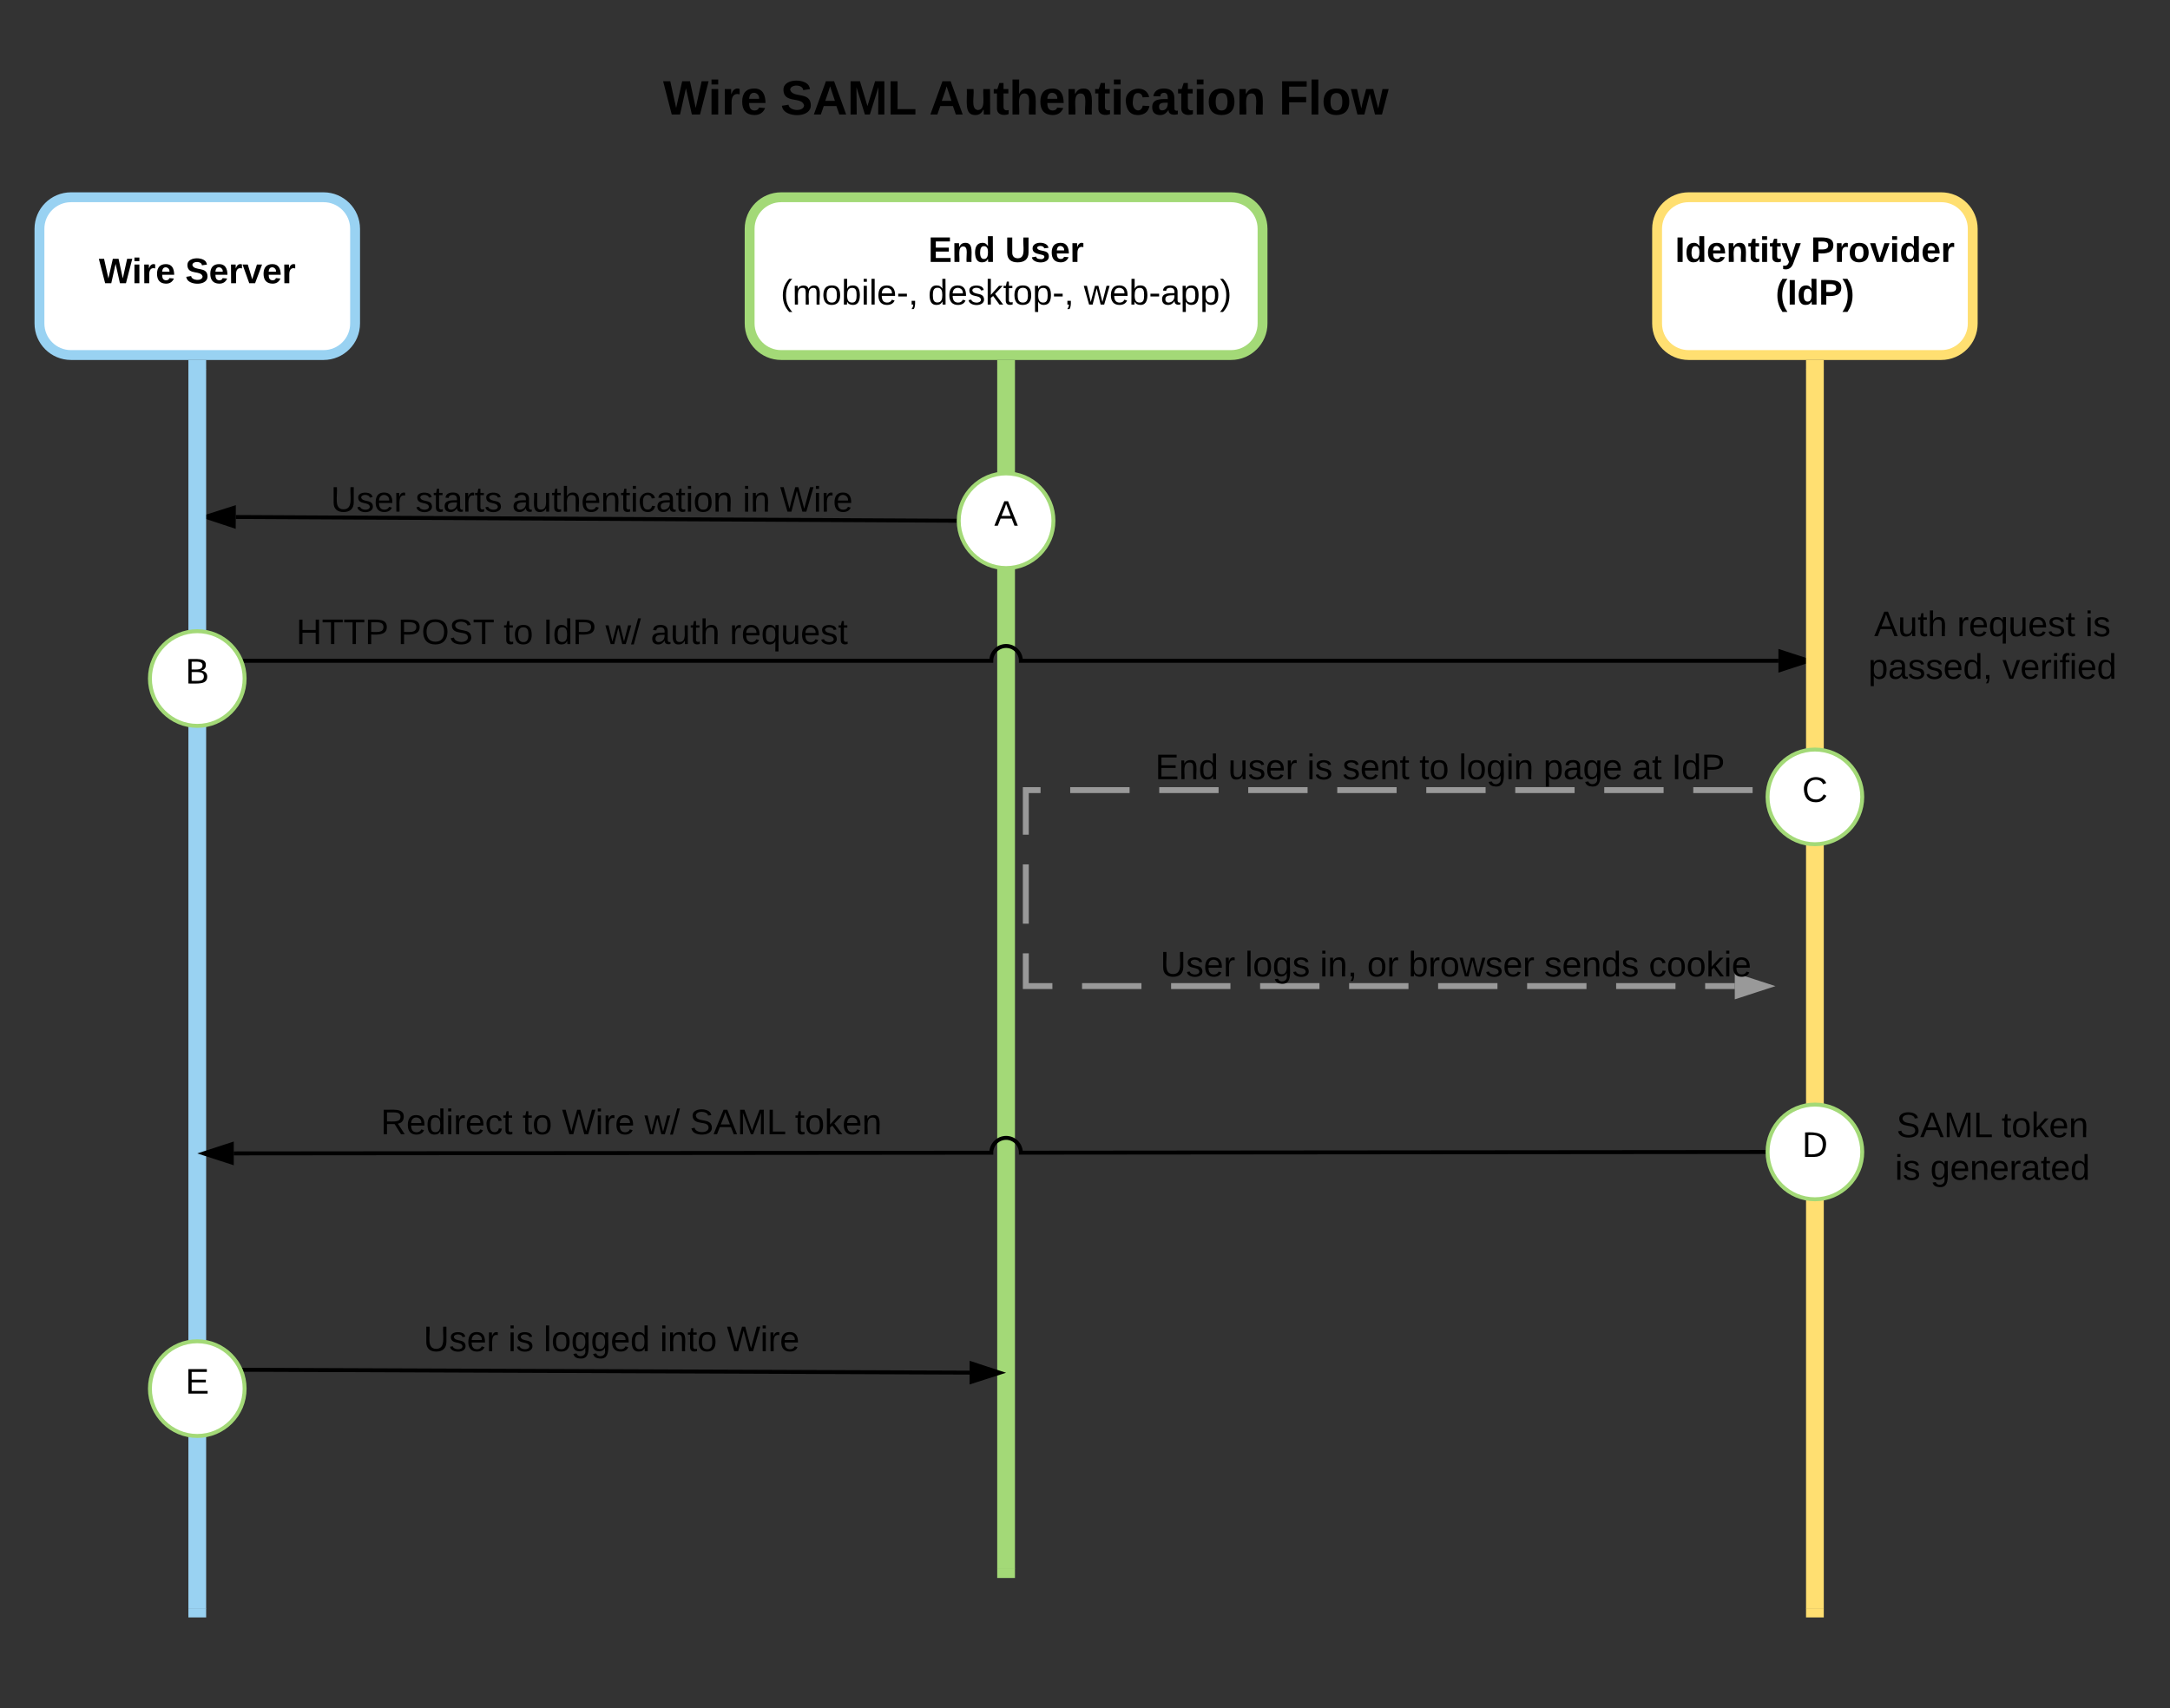 <svg xmlns="http://www.w3.org/2000/svg" xmlns:xlink="http://www.w3.org/1999/xlink" xmlns:lucid="lucid" width="1100" height="866"><rect width="100%" height="100%" fill="#333333" stroke="none"/><g transform="translate(-60 -20)" lucid:page-tab-id="0_0"><path d="M570 207v608.5" stroke="#a3d977" stroke-width="9" fill="none"/><path d="M574.5 207.12h-9v-4.62h9z" fill="#a3d977"/><path d="M570 815.38V820" stroke="#a3d977" stroke-width="9" fill="none"/><path d="M96 120c-8.84 0-16 7.16-16 16v48c0 8.84 7.16 16 16 16h128c8.84 0 16-7.16 16-16v-48c0-8.84-7.16-16-16-16z" stroke="#99d2f2" stroke-width="5" fill="#fff"/><use xlink:href="#a" transform="matrix(1,0,0,1,88,128) translate(22.1 35.6)"/><use xlink:href="#b" transform="matrix(1,0,0,1,88,128) translate(65.9 35.6)"/><path d="M456 120c-8.84 0-16 7.16-16 16v48c0 8.84 7.16 16 16 16h228c8.84 0 16-7.16 16-16v-48c0-8.84-7.16-16-16-16z" stroke="#a3d977" stroke-width="5" fill="#fff"/><use xlink:href="#c" transform="matrix(1,0,0,1,448,128) translate(82.575 24.8)"/><use xlink:href="#d" transform="matrix(1,0,0,1,448,128) translate(121.475 24.8)"/><use xlink:href="#e" transform="matrix(1,0,0,1,448,128) translate(7.725 46.4)"/><use xlink:href="#f" transform="matrix(1,0,0,1,448,128) translate(82.475 46.4)"/><use xlink:href="#g" transform="matrix(1,0,0,1,448,128) translate(161.425 46.4)"/><path d="M916 120c-8.84 0-16 7.16-16 16v48c0 8.84 7.16 16 16 16h128c8.84 0 16-7.16 16-16v-48c0-8.84-7.16-16-16-16z" stroke="#ffdf71" stroke-width="5" fill="#fff"/><use xlink:href="#h" transform="matrix(1,0,0,1,908,128) translate(1.15 24.8)"/><use xlink:href="#i" transform="matrix(1,0,0,1,908,128) translate(69.95 24.8)"/><use xlink:href="#j" transform="matrix(1,0,0,1,908,128) translate(52.075 46.4)"/><path d="M544 284l-364.5-1.9" stroke="#000" stroke-width="2" fill="none"/><path d="M545.1 283l-.1.98.05 1.02h-1.08v-2z"/><path d="M164.24 282.02l14.3-4.56-.06 9.27z" stroke="#000" stroke-width="2"/><path d="M137.76 355H562.5c0-4.14 3.36-7.5 7.5-7.5 4.14 0 7.5 3.36 7.5 7.5h384" stroke="#000" stroke-width="2" fill="none"/><path d="M137.8 356h-1.36l.65-2h.7z"/><path d="M976.76 355l-14.26 4.64v-9.28z" stroke="#000" stroke-width="2"/><path d="M594 284c0 13.25-10.75 24-24 24s-24-10.75-24-24 10.75-24 24-24 24 10.75 24 24z" stroke="#a3d977" stroke-width="2" fill="#fff"/><use xlink:href="#k" transform="matrix(1,0,0,1,551,265) translate(13 21.525)"/><path d="M980 207v628.5" stroke="#ffdf71" stroke-width="9" fill="none"/><path d="M984.5 207.12h-9v-4.62h9z" fill="#ffdf71"/><path d="M980 835.38V840" stroke="#ffdf71" stroke-width="9" fill="none"/><path d="M160 207v140.5c-4.14 0-7.5 3.36-7.5 7.5 0 4.14 3.36 7.5 7.5 7.5v473" stroke="#99d2f2" stroke-width="9" fill="none"/><path d="M164.5 207.12h-9v-4.62h9z" fill="#99d2f2"/><path d="M160 835.38V840" stroke="#99d2f2" stroke-width="9" fill="none"/><path d="M184 364c0 13.25-10.75 24-24 24s-24-10.75-24-24 10.75-24 24-24 24 10.75 24 24z" stroke="#a3d977" stroke-width="2" fill="#fff"/><use xlink:href="#l" transform="matrix(1,0,0,1,141,345) translate(13 21.525)"/><path d="M978.5 420.57H580v99.37h359.38" fill="none"/><path d="M978.5 420.57h-15.04m-15.04 0h-30.08m-15.04 0h-30.08m-15.04 0H828.1m-15.03 0H783m-15.05 0h-30.08m-15.04 0h-30.08m-15.04 0h-30.07m-15.04 0h-30.1m-15.03 0H580v22.6m0 15.05v30.07m0 15.03v16.6h13.47m15.04 0h30.1m15.03 0h30.08m15.05 0h30.08m15.04 0h30.08m15.03 0h30.08m15.04 0h30.08m15.04 0h30.08m15.04 0h15.04M978.46 420.57H980" stroke="#999" stroke-width="3" fill="none"/><path d="M955.15 519.94l-14.27 4.64v-9.27z" stroke="#999" stroke-width="3" fill="#999"/><path d="M999 604h-11.5c0-4.13-3.36-7.5-7.5-7.48-4.15 0-7.5 3.36-7.5 7.5l-395 .36c0-4.14-3.36-7.5-7.5-7.5-4.15.02-7.5 3.38-7.5 7.52l-384 .35" stroke="#000" stroke-width="2" fill="none"/><path d="M1000 605h-1.02v-2h1.02z"/><path d="M163.24 604.76l14.26-4.65v9.28z" stroke="#000" stroke-width="2"/><path d="M1004 424c0 13.25-10.75 24-24 24s-24-10.75-24-24 10.75-24 24-24 24 10.75 24 24z" stroke="#a3d977" stroke-width="2" fill="#fff"/><use xlink:href="#m" transform="matrix(1,0,0,1,961,405) translate(12.525 21.525)"/><path d="M1004 604c0 13.25-10.75 24-24 24s-24-10.75-24-24 10.75-24 24-24 24 10.75 24 24z" stroke="#a3d977" stroke-width="2" fill="#fff"/><use xlink:href="#n" transform="matrix(1,0,0,1,961,585) translate(12.525 21.525)"/><path d="M161 714.36l390.5 1.53M161.03 714.36H160" stroke="#000" stroke-width="2" fill="none"/><path d="M566.76 715.95l-14.28 4.58.04-9.27z" stroke="#000" stroke-width="2"/><path d="M184 724c0 13.25-10.75 24-24 24s-24-10.75-24-24 10.75-24 24-24 24 10.75 24 24z" stroke="#a3d977" stroke-width="2" fill="#fff"/><use xlink:href="#o" transform="matrix(1,0,0,1,141,705) translate(13 21.525)"/><path d="M220 260h280v20H220z" stroke="#000" stroke-opacity="0" stroke-width="2" fill="#fff" fill-opacity="0"/><use xlink:href="#p" transform="matrix(1,0,0,1,225,265) translate(2.725 14.4)"/><use xlink:href="#q" transform="matrix(1,0,0,1,225,265) translate(45.625 14.4)"/><use xlink:href="#r" transform="matrix(1,0,0,1,225,265) translate(94.575 14.4)"/><use xlink:href="#s" transform="matrix(1,0,0,1,225,265) translate(211.475 14.4)"/><use xlink:href="#t" transform="matrix(1,0,0,1,225,265) translate(230.425 14.4)"/><path d="M200 320h300v48H200z" stroke="#000" stroke-opacity="0" stroke-width="2" fill="#fff" fill-opacity="0"/><use xlink:href="#u" transform="matrix(1,0,0,1,205,325) translate(5.175 21.525)"/><use xlink:href="#v" transform="matrix(1,0,0,1,205,325) translate(56.675 21.525)"/><use xlink:href="#w" transform="matrix(1,0,0,1,205,325) translate(110.275 21.525)"/><use xlink:href="#x" transform="matrix(1,0,0,1,205,325) translate(130.275 21.525)"/><use xlink:href="#y" transform="matrix(1,0,0,1,205,325) translate(161.925 21.525)"/><use xlink:href="#z" transform="matrix(1,0,0,1,205,325) translate(184.875 21.525)"/><use xlink:href="#A" transform="matrix(1,0,0,1,205,325) translate(224.875 21.525)"/><path d="M1000 320h140v60h-140z" stroke="#000" stroke-opacity="0" stroke-width="2" fill="#fff" fill-opacity="0"/><g><use xlink:href="#B" transform="matrix(1,0,0,1,1005,325) translate(5.05 17.525)"/><use xlink:href="#C" transform="matrix(1,0,0,1,1005,325) translate(47.05 17.525)"/><use xlink:href="#D" transform="matrix(1,0,0,1,1005,325) translate(112 17.525)"/><use xlink:href="#E" transform="matrix(1,0,0,1,1005,325) translate(2.075 39.125)"/><use xlink:href="#F" transform="matrix(1,0,0,1,1005,325) translate(70.075 39.125)"/></g><path d="M640 380h300v60H640z" stroke="#000" stroke-opacity="0" stroke-width="2" fill="#fff" fill-opacity="0"/><g><use xlink:href="#G" transform="matrix(1,0,0,1,645,385) translate(0.6 30.025)"/><use xlink:href="#H" transform="matrix(1,0,0,1,645,385) translate(37.6 30.025)"/><use xlink:href="#I" transform="matrix(1,0,0,1,645,385) translate(77.55 30.025)"/><use xlink:href="#J" transform="matrix(1,0,0,1,645,385) translate(95.5 30.025)"/><use xlink:href="#w" transform="matrix(1,0,0,1,645,385) translate(134.5 30.025)"/><use xlink:href="#K" transform="matrix(1,0,0,1,645,385) translate(154.5 30.025)"/><use xlink:href="#L" transform="matrix(1,0,0,1,645,385) translate(197.4 30.025)"/><use xlink:href="#M" transform="matrix(1,0,0,1,645,385) translate(242.4 30.025)"/><use xlink:href="#N" transform="matrix(1,0,0,1,645,385) translate(262.4 30.025)"/></g><path d="M640 480h316v60H640z" stroke="#000" stroke-opacity="0" stroke-width="2" fill="#fff" fill-opacity="0"/><g><use xlink:href="#p" transform="matrix(1,0,0,1,645,485) translate(3.225 30.025)"/><use xlink:href="#O" transform="matrix(1,0,0,1,645,485) translate(46.125 30.025)"/><use xlink:href="#P" transform="matrix(1,0,0,1,645,485) translate(84.075 30.025)"/><use xlink:href="#Q" transform="matrix(1,0,0,1,645,485) translate(108.025 30.025)"/><use xlink:href="#R" transform="matrix(1,0,0,1,645,485) translate(128.975 30.025)"/><use xlink:href="#S" transform="matrix(1,0,0,1,645,485) translate(197.825 30.025)"/><use xlink:href="#T" transform="matrix(1,0,0,1,645,485) translate(250.825 30.025)"/></g><path d="M1000 574h140v60h-140z" stroke="#000" stroke-opacity="0" stroke-width="2" fill="#fff" fill-opacity="0"/><g><use xlink:href="#U" transform="matrix(1,0,0,1,1005,579) translate(16.35 17.525)"/><use xlink:href="#V" transform="matrix(1,0,0,1,1005,579) translate(69.65 17.525)"/><use xlink:href="#W" transform="matrix(1,0,0,1,1005,579) translate(15.55 39.125)"/><use xlink:href="#X" transform="matrix(1,0,0,1,1005,579) translate(33.5 39.125)"/></g><path d="M240 560h280v60H240z" stroke="#000" stroke-opacity="0" stroke-width="2" fill="#fff" fill-opacity="0"/><g><use xlink:href="#Y" transform="matrix(1,0,0,1,245,565) translate(8.025 30.025)"/><use xlink:href="#w" transform="matrix(1,0,0,1,245,565) translate(79.875 30.025)"/><use xlink:href="#Z" transform="matrix(1,0,0,1,245,565) translate(99.875 30.025)"/><use xlink:href="#y" transform="matrix(1,0,0,1,245,565) translate(141.725 30.025)"/><use xlink:href="#aa" transform="matrix(1,0,0,1,245,565) translate(164.675 30.025)"/><use xlink:href="#ab" transform="matrix(1,0,0,1,245,565) translate(217.975 30.025)"/></g><path d="M260 670h220v60H260z" stroke="#000" stroke-opacity="0" stroke-width="2" fill="#fff" fill-opacity="0"/><g><use xlink:href="#p" transform="matrix(1,0,0,1,265,675) translate(9.7 30.025)"/><use xlink:href="#I" transform="matrix(1,0,0,1,265,675) translate(52.6 30.025)"/><use xlink:href="#ac" transform="matrix(1,0,0,1,265,675) translate(70.55 30.025)"/><use xlink:href="#ad" transform="matrix(1,0,0,1,265,675) translate(129.5 30.025)"/><use xlink:href="#t" transform="matrix(1,0,0,1,265,675) translate(163.45 30.025)"/></g><path d="M360 40h440v63.33H360z" stroke="#000" stroke-opacity="0" stroke-width="2" fill="#fff" fill-opacity="0"/><g><use xlink:href="#ae" transform="matrix(1,0,0,1,365,45) translate(31.157 33.056)"/><use xlink:href="#af" transform="matrix(1,0,0,1,365,45) translate(90.639 33.056)"/><use xlink:href="#ag" transform="matrix(1,0,0,1,365,45) translate(166.009 33.056)"/><use xlink:href="#ah" transform="matrix(1,0,0,1,365,45) translate(343.299 33.056)"/></g><defs><path d="M275 0h-61l-44-196L126 0H64L0-248h53L97-49l45-199h58l43 199 44-199h52" id="ai"/><path d="M25-224v-37h50v37H25zM25 0v-190h50V0H25" id="aj"/><path d="M135-150c-39-12-60 13-60 57V0H25l-1-190h47c2 13-1 29 3 40 6-28 27-53 61-41v41" id="ak"/><path d="M185-48c-13 30-37 53-82 52C43 2 14-33 14-96s30-98 90-98c62 0 83 45 84 108H66c0 31 8 55 39 56 18 0 30-7 34-22zm-45-69c5-46-57-63-70-21-2 6-4 13-4 21h74" id="al"/><g id="a"><use transform="matrix(0.05,0,0,0.05,0,0)" xlink:href="#ai"/><use transform="matrix(0.05,0,0,0.05,16.8,0)" xlink:href="#aj"/><use transform="matrix(0.05,0,0,0.05,21.8,0)" xlink:href="#ak"/><use transform="matrix(0.05,0,0,0.05,28.8,0)" xlink:href="#al"/></g><path d="M169-182c-1-43-94-46-97-3 18 66 151 10 154 114 3 95-165 93-204 36-6-8-10-19-12-30l50-8c3 46 112 56 116 5-17-69-150-10-154-114-4-87 153-88 188-35 5 8 8 18 10 28" id="am"/><path d="M128 0H69L1-190h53L99-40l48-150h52" id="an"/><g id="b"><use transform="matrix(0.05,0,0,0.05,0,0)" xlink:href="#am"/><use transform="matrix(0.05,0,0,0.05,12,0)" xlink:href="#al"/><use transform="matrix(0.05,0,0,0.05,22,0)" xlink:href="#ak"/><use transform="matrix(0.05,0,0,0.05,29,0)" xlink:href="#an"/><use transform="matrix(0.05,0,0,0.05,39,0)" xlink:href="#al"/><use transform="matrix(0.05,0,0,0.05,49,0)" xlink:href="#ak"/></g><path d="M24 0v-248h195v40H76v63h132v40H76v65h150V0H24" id="ao"/><path d="M135-194c87-1 58 113 63 194h-50c-7-57 23-157-34-157-59 0-34 97-39 157H25l-1-190h47c2 12-1 28 3 38 12-26 28-41 61-42" id="ap"/><path d="M88-194c31-1 46 15 58 34l-1-101h50l1 261h-48c-2-10 0-23-3-31C134-8 116 4 84 4 32 4 16-41 15-95c0-56 19-97 73-99zm17 164c33 0 40-30 41-66 1-37-9-64-41-64s-38 30-39 65c0 43 13 65 39 65" id="aq"/><g id="c"><use transform="matrix(0.05,0,0,0.05,0,0)" xlink:href="#ao"/><use transform="matrix(0.05,0,0,0.05,12,0)" xlink:href="#ap"/><use transform="matrix(0.05,0,0,0.05,22.95,0)" xlink:href="#aq"/></g><path d="M238-95c0 69-44 99-111 99C63 4 22-25 22-93v-155h51v151c-1 38 19 59 55 60 90 1 49-130 58-211h52v153" id="ar"/><path d="M137-138c1-29-70-34-71-4 15 46 118 7 119 86 1 83-164 76-172 9l43-7c4 19 20 25 44 25 33 8 57-30 24-41C81-84 22-81 20-136c-2-80 154-74 161-7" id="as"/><g id="d"><use transform="matrix(0.05,0,0,0.05,0,0)" xlink:href="#ar"/><use transform="matrix(0.05,0,0,0.05,12.95,0)" xlink:href="#as"/><use transform="matrix(0.05,0,0,0.05,22.95,0)" xlink:href="#al"/><use transform="matrix(0.05,0,0,0.05,32.95,0)" xlink:href="#ak"/></g><path d="M87 75C49 33 22-17 22-94c0-76 28-126 65-167h31c-38 41-64 92-64 168S80 34 118 75H87" id="at"/><path d="M210-169c-67 3-38 105-44 169h-31v-121c0-29-5-50-35-48C34-165 62-65 56 0H25l-1-190h30c1 10-1 24 2 32 10-44 99-50 107 0 11-21 27-35 58-36 85-2 47 119 55 194h-31v-121c0-29-5-49-35-48" id="au"/><path d="M100-194c62-1 85 37 85 99 1 63-27 99-86 99S16-35 15-95c0-66 28-99 85-99zM99-20c44 1 53-31 53-75 0-43-8-75-51-75s-53 32-53 75 10 74 51 75" id="av"/><path d="M115-194c53 0 69 39 70 98 0 66-23 100-70 100C84 3 66-7 56-30L54 0H23l1-261h32v101c10-23 28-34 59-34zm-8 174c40 0 45-34 45-75 0-40-5-75-45-74-42 0-51 32-51 76 0 43 10 73 51 73" id="aw"/><path d="M24-231v-30h32v30H24zM24 0v-190h32V0H24" id="ax"/><path d="M24 0v-261h32V0H24" id="ay"/><path d="M100-194c63 0 86 42 84 106H49c0 40 14 67 53 68 26 1 43-12 49-29l28 8c-11 28-37 45-77 45C44 4 14-33 15-96c1-61 26-98 85-98zm52 81c6-60-76-77-97-28-3 7-6 17-6 28h103" id="az"/><path d="M16-82v-28h88v28H16" id="aA"/><path d="M68-38c1 34 0 65-14 84H32c9-13 17-26 17-46H33v-38h35" id="aB"/><g id="e"><use transform="matrix(0.05,0,0,0.05,0,0)" xlink:href="#at"/><use transform="matrix(0.05,0,0,0.05,5.95,0)" xlink:href="#au"/><use transform="matrix(0.05,0,0,0.05,20.9,0)" xlink:href="#av"/><use transform="matrix(0.05,0,0,0.05,30.9,0)" xlink:href="#aw"/><use transform="matrix(0.05,0,0,0.05,40.9,0)" xlink:href="#ax"/><use transform="matrix(0.05,0,0,0.05,44.85,0)" xlink:href="#ay"/><use transform="matrix(0.05,0,0,0.05,48.8,0)" xlink:href="#az"/><use transform="matrix(0.05,0,0,0.05,58.8,0)" xlink:href="#aA"/><use transform="matrix(0.05,0,0,0.05,64.75,0)" xlink:href="#aB"/></g><path d="M85-194c31 0 48 13 60 33l-1-100h32l1 261h-30c-2-10 0-23-3-31C134-8 116 4 85 4 32 4 16-35 15-94c0-66 23-100 70-100zm9 24c-40 0-46 34-46 75 0 40 6 74 45 74 42 0 51-32 51-76 0-42-9-74-50-73" id="aC"/><path d="M135-143c-3-34-86-38-87 0 15 53 115 12 119 90S17 21 10-45l28-5c4 36 97 45 98 0-10-56-113-15-118-90-4-57 82-63 122-42 12 7 21 19 24 35" id="aD"/><path d="M143 0L79-87 56-68V0H24v-261h32v163l83-92h37l-77 82L181 0h-38" id="aE"/><path d="M59-47c-2 24 18 29 38 22v24C64 9 27 4 27-40v-127H5v-23h24l9-43h21v43h35v23H59v120" id="aF"/><path d="M115-194c55 1 70 41 70 98S169 2 115 4C84 4 66-9 55-30l1 105H24l-1-265h31l2 30c10-21 28-34 59-34zm-8 174c40 0 45-34 45-75s-6-73-45-74c-42 0-51 32-51 76 0 43 10 73 51 73" id="aG"/><g id="f"><use transform="matrix(0.05,0,0,0.05,0,0)" xlink:href="#aC"/><use transform="matrix(0.05,0,0,0.05,10,0)" xlink:href="#az"/><use transform="matrix(0.05,0,0,0.05,20,0)" xlink:href="#aD"/><use transform="matrix(0.05,0,0,0.05,29,0)" xlink:href="#aE"/><use transform="matrix(0.05,0,0,0.05,38,0)" xlink:href="#aF"/><use transform="matrix(0.05,0,0,0.05,43,0)" xlink:href="#av"/><use transform="matrix(0.05,0,0,0.05,53,0)" xlink:href="#aG"/><use transform="matrix(0.05,0,0,0.05,63,0)" xlink:href="#aA"/><use transform="matrix(0.05,0,0,0.05,68.95,0)" xlink:href="#aB"/></g><path d="M206 0h-36l-40-164L89 0H53L-1-190h32L70-26l43-164h34l41 164 42-164h31" id="aH"/><path d="M141-36C126-15 110 5 73 4 37 3 15-17 15-53c-1-64 63-63 125-63 3-35-9-54-41-54-24 1-41 7-42 31l-33-3c5-37 33-52 76-52 45 0 72 20 72 64v82c-1 20 7 32 28 27v20c-31 9-61-2-59-35zM48-53c0 20 12 33 32 33 41-3 63-29 60-74-43 2-92-5-92 41" id="aI"/><path d="M33-261c38 41 65 92 65 168S71 34 33 75H2C39 34 66-17 66-93S39-220 2-261h31" id="aJ"/><g id="g"><use transform="matrix(0.05,0,0,0.05,0,0)" xlink:href="#aH"/><use transform="matrix(0.05,0,0,0.05,12.95,0)" xlink:href="#az"/><use transform="matrix(0.05,0,0,0.05,22.95,0)" xlink:href="#aw"/><use transform="matrix(0.05,0,0,0.05,32.95,0)" xlink:href="#aA"/><use transform="matrix(0.05,0,0,0.05,38.9,0)" xlink:href="#aI"/><use transform="matrix(0.05,0,0,0.05,48.9,0)" xlink:href="#aG"/><use transform="matrix(0.05,0,0,0.05,58.9,0)" xlink:href="#aG"/><use transform="matrix(0.05,0,0,0.05,68.9,0)" xlink:href="#aJ"/></g><path d="M24 0v-248h52V0H24" id="aK"/><path d="M115-3C79 11 28 4 28-45v-112H4v-33h27l15-45h31v45h36v33H77v99c-1 23 16 31 38 25v30" id="aL"/><path d="M123 10C108 53 80 86 19 72V37c35 8 53-11 59-39L3-190h52l48 148c12-52 28-100 44-148h51" id="aM"/><g id="h"><use transform="matrix(0.05,0,0,0.05,0,0)" xlink:href="#aK"/><use transform="matrix(0.05,0,0,0.05,5,0)" xlink:href="#aq"/><use transform="matrix(0.05,0,0,0.05,15.95,0)" xlink:href="#al"/><use transform="matrix(0.05,0,0,0.05,25.95,0)" xlink:href="#ap"/><use transform="matrix(0.05,0,0,0.05,36.9,0)" xlink:href="#aL"/><use transform="matrix(0.05,0,0,0.05,42.85,0)" xlink:href="#aj"/><use transform="matrix(0.05,0,0,0.05,47.85,0)" xlink:href="#aL"/><use transform="matrix(0.05,0,0,0.05,53.8,0)" xlink:href="#aM"/></g><path d="M24-248c93 1 206-16 204 79-1 75-69 88-152 82V0H24v-248zm52 121c47 0 100 7 100-41 0-47-54-39-100-39v80" id="aN"/><path d="M110-194c64 0 96 36 96 99 0 64-35 99-97 99-61 0-95-36-95-99 0-62 34-99 96-99zm-1 164c35 0 45-28 45-65 0-40-10-65-43-65-34 0-45 26-45 65 0 36 10 65 43 65" id="aO"/><g id="i"><use transform="matrix(0.05,0,0,0.05,0,0)" xlink:href="#aN"/><use transform="matrix(0.05,0,0,0.05,12,0)" xlink:href="#ak"/><use transform="matrix(0.05,0,0,0.05,19,0)" xlink:href="#aO"/><use transform="matrix(0.05,0,0,0.05,29.95,0)" xlink:href="#an"/><use transform="matrix(0.05,0,0,0.05,39.95,0)" xlink:href="#aj"/><use transform="matrix(0.05,0,0,0.05,44.95,0)" xlink:href="#aq"/><use transform="matrix(0.05,0,0,0.05,55.9,0)" xlink:href="#al"/><use transform="matrix(0.05,0,0,0.05,65.9,0)" xlink:href="#ak"/></g><path d="M67-93c0 74 22 123 53 168H70C40 30 18-18 18-93s22-123 52-168h50c-32 44-53 94-53 168" id="aP"/><path d="M102-93c0 74-22 123-52 168H0C30 29 54-18 53-93c0-74-22-123-53-168h50c30 45 52 94 52 168" id="aQ"/><g id="j"><use transform="matrix(0.05,0,0,0.05,0,0)" xlink:href="#aP"/><use transform="matrix(0.05,0,0,0.05,5.95,0)" xlink:href="#aK"/><use transform="matrix(0.05,0,0,0.05,10.95,0)" xlink:href="#aq"/><use transform="matrix(0.05,0,0,0.05,21.9,0)" xlink:href="#aN"/><use transform="matrix(0.05,0,0,0.05,33.9,0)" xlink:href="#aQ"/></g><path d="M205 0l-28-72H64L36 0H1l101-248h38L239 0h-34zm-38-99l-47-123c-12 45-31 82-46 123h93" id="aR"/><use transform="matrix(0.05,0,0,0.05,0,0)" xlink:href="#aR" id="k"/><path d="M160-131c35 5 61 23 61 61C221 17 115-2 30 0v-248c76 3 177-17 177 60 0 33-19 50-47 57zm-97-11c50-1 110 9 110-42 0-47-63-36-110-37v79zm0 115c55-2 124 14 124-45 0-56-70-42-124-44v89" id="aS"/><use transform="matrix(0.05,0,0,0.05,0,0)" xlink:href="#aS" id="l"/><path d="M212-179c-10-28-35-45-73-45-59 0-87 40-87 99 0 60 29 101 89 101 43 0 62-24 78-52l27 14C228-24 195 4 139 4 59 4 22-46 18-125c-6-104 99-153 187-111 19 9 31 26 39 46" id="aT"/><use transform="matrix(0.05,0,0,0.05,0,0)" xlink:href="#aT" id="m"/><path d="M30-248c118-7 216 8 213 122C240-48 200 0 122 0H30v-248zM63-27c89 8 146-16 146-99s-60-101-146-95v194" id="aU"/><use transform="matrix(0.05,0,0,0.05,0,0)" xlink:href="#aU" id="n"/><path d="M30 0v-248h187v28H63v79h144v27H63v87h162V0H30" id="aV"/><use transform="matrix(0.05,0,0,0.05,0,0)" xlink:href="#aV" id="o"/><path d="M232-93c-1 65-40 97-104 97C67 4 28-28 28-90v-158h33c8 89-33 224 67 224 102 0 64-133 71-224h33v155" id="aW"/><path d="M114-163C36-179 61-72 57 0H25l-1-190h30c1 12-1 29 2 39 6-27 23-49 58-41v29" id="aX"/><g id="p"><use transform="matrix(0.05,0,0,0.05,0,0)" xlink:href="#aW"/><use transform="matrix(0.05,0,0,0.05,12.95,0)" xlink:href="#aD"/><use transform="matrix(0.05,0,0,0.05,21.95,0)" xlink:href="#az"/><use transform="matrix(0.05,0,0,0.05,31.95,0)" xlink:href="#aX"/></g><g id="q"><use transform="matrix(0.05,0,0,0.05,0,0)" xlink:href="#aD"/><use transform="matrix(0.05,0,0,0.05,9,0)" xlink:href="#aF"/><use transform="matrix(0.05,0,0,0.05,14,0)" xlink:href="#aI"/><use transform="matrix(0.05,0,0,0.05,24,0)" xlink:href="#aX"/><use transform="matrix(0.05,0,0,0.05,29.95,0)" xlink:href="#aF"/><use transform="matrix(0.05,0,0,0.05,34.95,0)" xlink:href="#aD"/></g><path d="M84 4C-5 8 30-112 23-190h32v120c0 31 7 50 39 49 72-2 45-101 50-169h31l1 190h-30c-1-10 1-25-2-33-11 22-28 36-60 37" id="aY"/><path d="M106-169C34-169 62-67 57 0H25v-261h32l-1 103c12-21 28-36 61-36 89 0 53 116 60 194h-32v-121c2-32-8-49-39-48" id="aZ"/><path d="M117-194c89-4 53 116 60 194h-32v-121c0-31-8-49-39-48C34-167 62-67 57 0H25l-1-190h30c1 10-1 24 2 32 11-22 29-35 61-36" id="ba"/><path d="M96-169c-40 0-48 33-48 73s9 75 48 75c24 0 41-14 43-38l32 2c-6 37-31 61-74 61-59 0-76-41-82-99-10-93 101-131 147-64 4 7 5 14 7 22l-32 3c-4-21-16-35-41-35" id="bb"/><g id="r"><use transform="matrix(0.05,0,0,0.05,0,0)" xlink:href="#aI"/><use transform="matrix(0.05,0,0,0.05,10,0)" xlink:href="#aY"/><use transform="matrix(0.05,0,0,0.05,20,0)" xlink:href="#aF"/><use transform="matrix(0.05,0,0,0.05,25,0)" xlink:href="#aZ"/><use transform="matrix(0.05,0,0,0.05,35,0)" xlink:href="#az"/><use transform="matrix(0.05,0,0,0.05,45,0)" xlink:href="#ba"/><use transform="matrix(0.05,0,0,0.05,55,0)" xlink:href="#aF"/><use transform="matrix(0.05,0,0,0.05,60,0)" xlink:href="#ax"/><use transform="matrix(0.05,0,0,0.05,63.95,0)" xlink:href="#bb"/><use transform="matrix(0.05,0,0,0.05,72.95,0)" xlink:href="#aI"/><use transform="matrix(0.05,0,0,0.05,82.95,0)" xlink:href="#aF"/><use transform="matrix(0.05,0,0,0.05,87.95,0)" xlink:href="#ax"/><use transform="matrix(0.05,0,0,0.05,91.9,0)" xlink:href="#av"/><use transform="matrix(0.05,0,0,0.05,101.9,0)" xlink:href="#ba"/></g><g id="s"><use transform="matrix(0.05,0,0,0.05,0,0)" xlink:href="#ax"/><use transform="matrix(0.05,0,0,0.05,3.95,0)" xlink:href="#ba"/></g><path d="M266 0h-40l-56-210L115 0H75L2-248h35L96-30l15-64 43-154h32l59 218 59-218h35" id="bc"/><g id="t"><use transform="matrix(0.05,0,0,0.05,0,0)" xlink:href="#bc"/><use transform="matrix(0.05,0,0,0.05,16.95,0)" xlink:href="#ax"/><use transform="matrix(0.05,0,0,0.05,20.9,0)" xlink:href="#aX"/><use transform="matrix(0.05,0,0,0.05,26.85,0)" xlink:href="#az"/></g><path d="M197 0v-115H63V0H30v-248h33v105h134v-105h34V0h-34" id="bd"/><path d="M127-220V0H93v-220H8v-28h204v28h-85" id="be"/><path d="M30-248c87 1 191-15 191 75 0 78-77 80-158 76V0H30v-248zm33 125c57 0 124 11 124-50 0-59-68-47-124-48v98" id="bf"/><g id="u"><use transform="matrix(0.05,0,0,0.05,0,0)" xlink:href="#bd"/><use transform="matrix(0.05,0,0,0.05,12.95,0)" xlink:href="#be"/><use transform="matrix(0.05,0,0,0.05,23.9,0)" xlink:href="#be"/><use transform="matrix(0.05,0,0,0.05,34.85,0)" xlink:href="#bf"/></g><path d="M140-251c81 0 123 46 123 126C263-46 219 4 140 4 59 4 17-45 17-125s42-126 123-126zm0 227c63 0 89-41 89-101s-29-99-89-99c-61 0-89 39-89 99S79-25 140-24" id="bg"/><path d="M185-189c-5-48-123-54-124 2 14 75 158 14 163 119 3 78-121 87-175 55-17-10-28-26-33-46l33-7c5 56 141 63 141-1 0-78-155-14-162-118-5-82 145-84 179-34 5 7 8 16 11 25" id="bh"/><g id="v"><use transform="matrix(0.05,0,0,0.05,0,0)" xlink:href="#bf"/><use transform="matrix(0.05,0,0,0.05,12,0)" xlink:href="#bg"/><use transform="matrix(0.05,0,0,0.05,26,0)" xlink:href="#bh"/><use transform="matrix(0.05,0,0,0.05,38,0)" xlink:href="#be"/></g><g id="w"><use transform="matrix(0.05,0,0,0.05,0,0)" xlink:href="#aF"/><use transform="matrix(0.05,0,0,0.05,5,0)" xlink:href="#av"/></g><path d="M33 0v-248h34V0H33" id="bi"/><g id="x"><use transform="matrix(0.05,0,0,0.05,0,0)" xlink:href="#bi"/><use transform="matrix(0.05,0,0,0.05,5,0)" xlink:href="#aC"/><use transform="matrix(0.05,0,0,0.05,15,0)" xlink:href="#bf"/></g><path d="M0 4l72-265h28L28 4H0" id="bj"/><g id="y"><use transform="matrix(0.05,0,0,0.05,0,0)" xlink:href="#aH"/><use transform="matrix(0.05,0,0,0.05,12.95,0)" xlink:href="#bj"/></g><g id="z"><use transform="matrix(0.05,0,0,0.05,0,0)" xlink:href="#aI"/><use transform="matrix(0.05,0,0,0.05,10,0)" xlink:href="#aY"/><use transform="matrix(0.05,0,0,0.05,20,0)" xlink:href="#aF"/><use transform="matrix(0.05,0,0,0.05,25,0)" xlink:href="#aZ"/></g><path d="M145-31C134-9 116 4 85 4 32 4 16-35 15-94c0-59 17-99 70-100 32-1 48 14 60 33 0-11-1-24 2-32h30l-1 268h-32zM93-21c41 0 51-33 51-76s-8-73-50-73c-40 0-46 35-46 75s5 74 45 74" id="bk"/><g id="A"><use transform="matrix(0.05,0,0,0.05,0,0)" xlink:href="#aX"/><use transform="matrix(0.05,0,0,0.05,5.95,0)" xlink:href="#az"/><use transform="matrix(0.05,0,0,0.05,15.95,0)" xlink:href="#bk"/><use transform="matrix(0.05,0,0,0.05,25.95,0)" xlink:href="#aY"/><use transform="matrix(0.05,0,0,0.05,35.95,0)" xlink:href="#az"/><use transform="matrix(0.05,0,0,0.05,45.95,0)" xlink:href="#aD"/><use transform="matrix(0.05,0,0,0.05,54.95,0)" xlink:href="#aF"/></g><g id="B"><use transform="matrix(0.05,0,0,0.05,0,0)" xlink:href="#aR"/><use transform="matrix(0.05,0,0,0.05,12,0)" xlink:href="#aY"/><use transform="matrix(0.05,0,0,0.05,22,0)" xlink:href="#aF"/><use transform="matrix(0.05,0,0,0.05,27,0)" xlink:href="#aZ"/></g><g id="C"><use transform="matrix(0.05,0,0,0.05,0,0)" xlink:href="#aX"/><use transform="matrix(0.05,0,0,0.05,5.95,0)" xlink:href="#az"/><use transform="matrix(0.05,0,0,0.05,15.95,0)" xlink:href="#bk"/><use transform="matrix(0.05,0,0,0.05,25.95,0)" xlink:href="#aY"/><use transform="matrix(0.05,0,0,0.05,35.95,0)" xlink:href="#az"/><use transform="matrix(0.05,0,0,0.05,45.95,0)" xlink:href="#aD"/><use transform="matrix(0.05,0,0,0.05,54.95,0)" xlink:href="#aF"/></g><g id="D"><use transform="matrix(0.05,0,0,0.05,0,0)" xlink:href="#ax"/><use transform="matrix(0.05,0,0,0.05,3.95,0)" xlink:href="#aD"/></g><g id="E"><use transform="matrix(0.05,0,0,0.05,0,0)" xlink:href="#aG"/><use transform="matrix(0.05,0,0,0.05,10,0)" xlink:href="#aI"/><use transform="matrix(0.05,0,0,0.05,20,0)" xlink:href="#aD"/><use transform="matrix(0.05,0,0,0.05,29,0)" xlink:href="#aD"/><use transform="matrix(0.05,0,0,0.05,38,0)" xlink:href="#az"/><use transform="matrix(0.05,0,0,0.05,48,0)" xlink:href="#aC"/><use transform="matrix(0.05,0,0,0.05,58,0)" xlink:href="#aB"/></g><path d="M108 0H70L1-190h34L89-25l56-165h34" id="bl"/><path d="M101-234c-31-9-42 10-38 44h38v23H63V0H32v-167H5v-23h27c-7-52 17-82 69-68v24" id="bm"/><g id="F"><use transform="matrix(0.05,0,0,0.05,0,0)" xlink:href="#bl"/><use transform="matrix(0.05,0,0,0.05,9,0)" xlink:href="#az"/><use transform="matrix(0.05,0,0,0.05,19,0)" xlink:href="#aX"/><use transform="matrix(0.05,0,0,0.05,24.95,0)" xlink:href="#ax"/><use transform="matrix(0.05,0,0,0.05,28.9,0)" xlink:href="#bm"/><use transform="matrix(0.05,0,0,0.05,33.9,0)" xlink:href="#ax"/><use transform="matrix(0.05,0,0,0.05,37.85,0)" xlink:href="#az"/><use transform="matrix(0.05,0,0,0.05,47.85,0)" xlink:href="#aC"/></g><g id="G"><use transform="matrix(0.05,0,0,0.05,0,0)" xlink:href="#aV"/><use transform="matrix(0.05,0,0,0.05,12,0)" xlink:href="#ba"/><use transform="matrix(0.05,0,0,0.05,22,0)" xlink:href="#aC"/></g><g id="H"><use transform="matrix(0.05,0,0,0.05,0,0)" xlink:href="#aY"/><use transform="matrix(0.05,0,0,0.05,10,0)" xlink:href="#aD"/><use transform="matrix(0.05,0,0,0.05,19,0)" xlink:href="#az"/><use transform="matrix(0.05,0,0,0.05,29,0)" xlink:href="#aX"/></g><g id="I"><use transform="matrix(0.05,0,0,0.05,0,0)" xlink:href="#ax"/><use transform="matrix(0.05,0,0,0.05,3.95,0)" xlink:href="#aD"/></g><g id="J"><use transform="matrix(0.05,0,0,0.05,0,0)" xlink:href="#aD"/><use transform="matrix(0.05,0,0,0.05,9,0)" xlink:href="#az"/><use transform="matrix(0.05,0,0,0.05,19,0)" xlink:href="#ba"/><use transform="matrix(0.05,0,0,0.05,29,0)" xlink:href="#aF"/></g><path d="M177-190C167-65 218 103 67 71c-23-6-38-20-44-43l32-5c15 47 100 32 89-28v-30C133-14 115 1 83 1 29 1 15-40 15-95c0-56 16-97 71-98 29-1 48 16 59 35 1-10 0-23 2-32h30zM94-22c36 0 50-32 50-73 0-42-14-75-50-75-39 0-46 34-46 75s6 73 46 73" id="bn"/><g id="K"><use transform="matrix(0.05,0,0,0.05,0,0)" xlink:href="#ay"/><use transform="matrix(0.05,0,0,0.05,3.95,0)" xlink:href="#av"/><use transform="matrix(0.05,0,0,0.05,13.95,0)" xlink:href="#bn"/><use transform="matrix(0.05,0,0,0.05,23.95,0)" xlink:href="#ax"/><use transform="matrix(0.05,0,0,0.05,27.9,0)" xlink:href="#ba"/></g><g id="L"><use transform="matrix(0.05,0,0,0.05,0,0)" xlink:href="#aG"/><use transform="matrix(0.05,0,0,0.05,10,0)" xlink:href="#aI"/><use transform="matrix(0.05,0,0,0.05,20,0)" xlink:href="#bn"/><use transform="matrix(0.05,0,0,0.05,30,0)" xlink:href="#az"/></g><g id="M"><use transform="matrix(0.05,0,0,0.05,0,0)" xlink:href="#aI"/><use transform="matrix(0.05,0,0,0.05,10,0)" xlink:href="#aF"/></g><g id="N"><use transform="matrix(0.05,0,0,0.05,0,0)" xlink:href="#bi"/><use transform="matrix(0.05,0,0,0.05,5,0)" xlink:href="#aC"/><use transform="matrix(0.05,0,0,0.05,15,0)" xlink:href="#bf"/></g><g id="O"><use transform="matrix(0.05,0,0,0.05,0,0)" xlink:href="#ay"/><use transform="matrix(0.05,0,0,0.05,3.95,0)" xlink:href="#av"/><use transform="matrix(0.05,0,0,0.05,13.95,0)" xlink:href="#bn"/><use transform="matrix(0.05,0,0,0.05,23.95,0)" xlink:href="#aD"/></g><g id="P"><use transform="matrix(0.05,0,0,0.05,0,0)" xlink:href="#ax"/><use transform="matrix(0.05,0,0,0.05,3.95,0)" xlink:href="#ba"/><use transform="matrix(0.05,0,0,0.05,13.95,0)" xlink:href="#aB"/></g><g id="Q"><use transform="matrix(0.05,0,0,0.05,0,0)" xlink:href="#av"/><use transform="matrix(0.05,0,0,0.05,10,0)" xlink:href="#aX"/></g><g id="R"><use transform="matrix(0.05,0,0,0.05,0,0)" xlink:href="#aw"/><use transform="matrix(0.05,0,0,0.05,10,0)" xlink:href="#aX"/><use transform="matrix(0.05,0,0,0.05,15.95,0)" xlink:href="#av"/><use transform="matrix(0.05,0,0,0.05,25.95,0)" xlink:href="#aH"/><use transform="matrix(0.05,0,0,0.05,38.9,0)" xlink:href="#aD"/><use transform="matrix(0.05,0,0,0.05,47.9,0)" xlink:href="#az"/><use transform="matrix(0.05,0,0,0.05,57.9,0)" xlink:href="#aX"/></g><g id="S"><use transform="matrix(0.05,0,0,0.05,0,0)" xlink:href="#aD"/><use transform="matrix(0.05,0,0,0.05,9,0)" xlink:href="#az"/><use transform="matrix(0.05,0,0,0.05,19,0)" xlink:href="#ba"/><use transform="matrix(0.05,0,0,0.05,29,0)" xlink:href="#aC"/><use transform="matrix(0.05,0,0,0.05,39,0)" xlink:href="#aD"/></g><g id="T"><use transform="matrix(0.05,0,0,0.05,0,0)" xlink:href="#bb"/><use transform="matrix(0.05,0,0,0.05,9,0)" xlink:href="#av"/><use transform="matrix(0.05,0,0,0.05,19,0)" xlink:href="#av"/><use transform="matrix(0.05,0,0,0.05,29,0)" xlink:href="#aE"/><use transform="matrix(0.05,0,0,0.05,38,0)" xlink:href="#ax"/><use transform="matrix(0.05,0,0,0.05,41.95,0)" xlink:href="#az"/></g><path d="M240 0l2-218c-23 76-54 145-80 218h-23L58-218 59 0H30v-248h44l77 211c21-75 51-140 76-211h43V0h-30" id="bo"/><path d="M30 0v-248h33v221h125V0H30" id="bp"/><g id="U"><use transform="matrix(0.05,0,0,0.05,0,0)" xlink:href="#bh"/><use transform="matrix(0.05,0,0,0.05,12,0)" xlink:href="#aR"/><use transform="matrix(0.05,0,0,0.05,24,0)" xlink:href="#bo"/><use transform="matrix(0.05,0,0,0.05,38.95,0)" xlink:href="#bp"/></g><g id="V"><use transform="matrix(0.05,0,0,0.05,0,0)" xlink:href="#aF"/><use transform="matrix(0.05,0,0,0.05,5,0)" xlink:href="#av"/><use transform="matrix(0.05,0,0,0.05,15,0)" xlink:href="#aE"/><use transform="matrix(0.05,0,0,0.05,24,0)" xlink:href="#az"/><use transform="matrix(0.05,0,0,0.05,34,0)" xlink:href="#ba"/></g><g id="W"><use transform="matrix(0.05,0,0,0.05,0,0)" xlink:href="#ax"/><use transform="matrix(0.05,0,0,0.05,3.95,0)" xlink:href="#aD"/></g><g id="X"><use transform="matrix(0.05,0,0,0.05,0,0)" xlink:href="#bn"/><use transform="matrix(0.05,0,0,0.05,10,0)" xlink:href="#az"/><use transform="matrix(0.05,0,0,0.05,20,0)" xlink:href="#ba"/><use transform="matrix(0.05,0,0,0.05,30,0)" xlink:href="#az"/><use transform="matrix(0.05,0,0,0.05,40,0)" xlink:href="#aX"/><use transform="matrix(0.05,0,0,0.05,45.95,0)" xlink:href="#aI"/><use transform="matrix(0.05,0,0,0.05,55.95,0)" xlink:href="#aF"/><use transform="matrix(0.05,0,0,0.05,60.95,0)" xlink:href="#az"/><use transform="matrix(0.05,0,0,0.05,70.95,0)" xlink:href="#aC"/></g><path d="M233-177c-1 41-23 64-60 70L243 0h-38l-65-103H63V0H30v-248c88 3 205-21 203 71zM63-129c60-2 137 13 137-47 0-61-80-42-137-45v92" id="bq"/><g id="Y"><use transform="matrix(0.05,0,0,0.05,0,0)" xlink:href="#bq"/><use transform="matrix(0.05,0,0,0.05,12.95,0)" xlink:href="#az"/><use transform="matrix(0.05,0,0,0.05,22.95,0)" xlink:href="#aC"/><use transform="matrix(0.05,0,0,0.05,32.95,0)" xlink:href="#ax"/><use transform="matrix(0.05,0,0,0.05,36.9,0)" xlink:href="#aX"/><use transform="matrix(0.05,0,0,0.05,42.85,0)" xlink:href="#az"/><use transform="matrix(0.05,0,0,0.05,52.85,0)" xlink:href="#bb"/><use transform="matrix(0.05,0,0,0.05,61.85,0)" xlink:href="#aF"/></g><g id="Z"><use transform="matrix(0.05,0,0,0.05,0,0)" xlink:href="#bc"/><use transform="matrix(0.05,0,0,0.05,16.95,0)" xlink:href="#ax"/><use transform="matrix(0.05,0,0,0.05,20.9,0)" xlink:href="#aX"/><use transform="matrix(0.05,0,0,0.05,26.85,0)" xlink:href="#az"/></g><g id="aa"><use transform="matrix(0.05,0,0,0.05,0,0)" xlink:href="#bh"/><use transform="matrix(0.05,0,0,0.05,12,0)" xlink:href="#aR"/><use transform="matrix(0.05,0,0,0.05,24,0)" xlink:href="#bo"/><use transform="matrix(0.05,0,0,0.05,38.95,0)" xlink:href="#bp"/></g><g id="ab"><use transform="matrix(0.05,0,0,0.05,0,0)" xlink:href="#aF"/><use transform="matrix(0.05,0,0,0.05,5,0)" xlink:href="#av"/><use transform="matrix(0.05,0,0,0.05,15,0)" xlink:href="#aE"/><use transform="matrix(0.05,0,0,0.05,24,0)" xlink:href="#az"/><use transform="matrix(0.05,0,0,0.05,34,0)" xlink:href="#ba"/></g><g id="ac"><use transform="matrix(0.05,0,0,0.05,0,0)" xlink:href="#ay"/><use transform="matrix(0.05,0,0,0.05,3.95,0)" xlink:href="#av"/><use transform="matrix(0.05,0,0,0.05,13.95,0)" xlink:href="#bn"/><use transform="matrix(0.05,0,0,0.05,23.95,0)" xlink:href="#bn"/><use transform="matrix(0.05,0,0,0.05,33.95,0)" xlink:href="#az"/><use transform="matrix(0.05,0,0,0.05,43.95,0)" xlink:href="#aC"/></g><g id="ad"><use transform="matrix(0.05,0,0,0.05,0,0)" xlink:href="#ax"/><use transform="matrix(0.05,0,0,0.05,3.95,0)" xlink:href="#ba"/><use transform="matrix(0.05,0,0,0.05,13.95,0)" xlink:href="#aF"/><use transform="matrix(0.05,0,0,0.05,18.95,0)" xlink:href="#av"/></g><g id="ae"><use transform="matrix(0.068,0,0,0.068,0,0)" xlink:href="#ai"/><use transform="matrix(0.068,0,0,0.068,22.815,0)" xlink:href="#aj"/><use transform="matrix(0.068,0,0,0.068,29.605,0)" xlink:href="#ak"/><use transform="matrix(0.068,0,0,0.068,39.111,0)" xlink:href="#al"/></g><path d="M199 0l-22-63H83L61 0H9l90-248h61L250 0h-51zm-33-102l-36-108c-10 38-24 72-36 108h72" id="br"/><path d="M230 0l2-204L168 0h-37L68-204 70 0H24v-248h70l56 185 57-185h69V0h-46" id="bs"/><path d="M24 0v-248h52v208h133V0H24" id="bt"/><g id="af"><use transform="matrix(0.068,0,0,0.068,0,0)" xlink:href="#am"/><use transform="matrix(0.068,0,0,0.068,16.296,0)" xlink:href="#br"/><use transform="matrix(0.068,0,0,0.068,33.883,0)" xlink:href="#bs"/><use transform="matrix(0.068,0,0,0.068,54.185,0)" xlink:href="#bt"/></g><path d="M85 4C-2 5 27-109 22-190h50c7 57-23 150 33 157 60-5 35-97 40-157h50l1 190h-47c-2-12 1-28-3-38-12 25-28 42-61 42" id="bu"/><path d="M114-157C55-157 80-60 75 0H25v-261h50l-1 109c12-26 28-41 61-42 86-1 58 113 63 194h-50c-7-57 23-157-34-157" id="bv"/><path d="M190-63c-7 42-38 67-86 67-59 0-84-38-90-98-12-110 154-137 174-36l-49 2c-2-19-15-32-35-32-30 0-35 28-38 64-6 74 65 87 74 30" id="bw"/><path d="M133-34C117-15 103 5 69 4 32 3 11-16 11-54c-1-60 55-63 116-61 1-26-3-47-28-47-18 1-26 9-28 27l-52-2c7-38 36-58 82-57s74 22 75 68l1 82c-1 14 12 18 25 15v27c-30 8-71 5-69-32zm-48 3c29 0 43-24 42-57-32 0-66-3-65 30 0 17 8 27 23 27" id="bx"/><g id="ag"><use transform="matrix(0.068,0,0,0.068,0,0)" xlink:href="#br"/><use transform="matrix(0.068,0,0,0.068,17.586,0)" xlink:href="#bu"/><use transform="matrix(0.068,0,0,0.068,32.457,0)" xlink:href="#aL"/><use transform="matrix(0.068,0,0,0.068,40.537,0)" xlink:href="#bv"/><use transform="matrix(0.068,0,0,0.068,55.407,0)" xlink:href="#al"/><use transform="matrix(0.068,0,0,0.068,68.988,0)" xlink:href="#ap"/><use transform="matrix(0.068,0,0,0.068,83.858,0)" xlink:href="#aL"/><use transform="matrix(0.068,0,0,0.068,91.938,0)" xlink:href="#aj"/><use transform="matrix(0.068,0,0,0.068,98.728,0)" xlink:href="#bw"/><use transform="matrix(0.068,0,0,0.068,112.309,0)" xlink:href="#bx"/><use transform="matrix(0.068,0,0,0.068,125.889,0)" xlink:href="#aL"/><use transform="matrix(0.068,0,0,0.068,133.969,0)" xlink:href="#aj"/><use transform="matrix(0.068,0,0,0.068,140.759,0)" xlink:href="#aO"/><use transform="matrix(0.068,0,0,0.068,155.63,0)" xlink:href="#ap"/></g><path d="M76-208v77h127v40H76V0H24v-248h183v40H76" id="by"/><path d="M25 0v-261h50V0H25" id="bz"/><path d="M231 0h-52l-39-155L100 0H48L-1-190h46L77-45c9-52 24-97 36-145h53l37 145 32-145h46" id="bA"/><g id="ah"><use transform="matrix(0.068,0,0,0.068,0,0)" xlink:href="#by"/><use transform="matrix(0.068,0,0,0.068,14.87,0)" xlink:href="#bz"/><use transform="matrix(0.068,0,0,0.068,21.66,0)" xlink:href="#aO"/><use transform="matrix(0.068,0,0,0.068,36.531,0)" xlink:href="#bA"/></g></defs></g></svg>